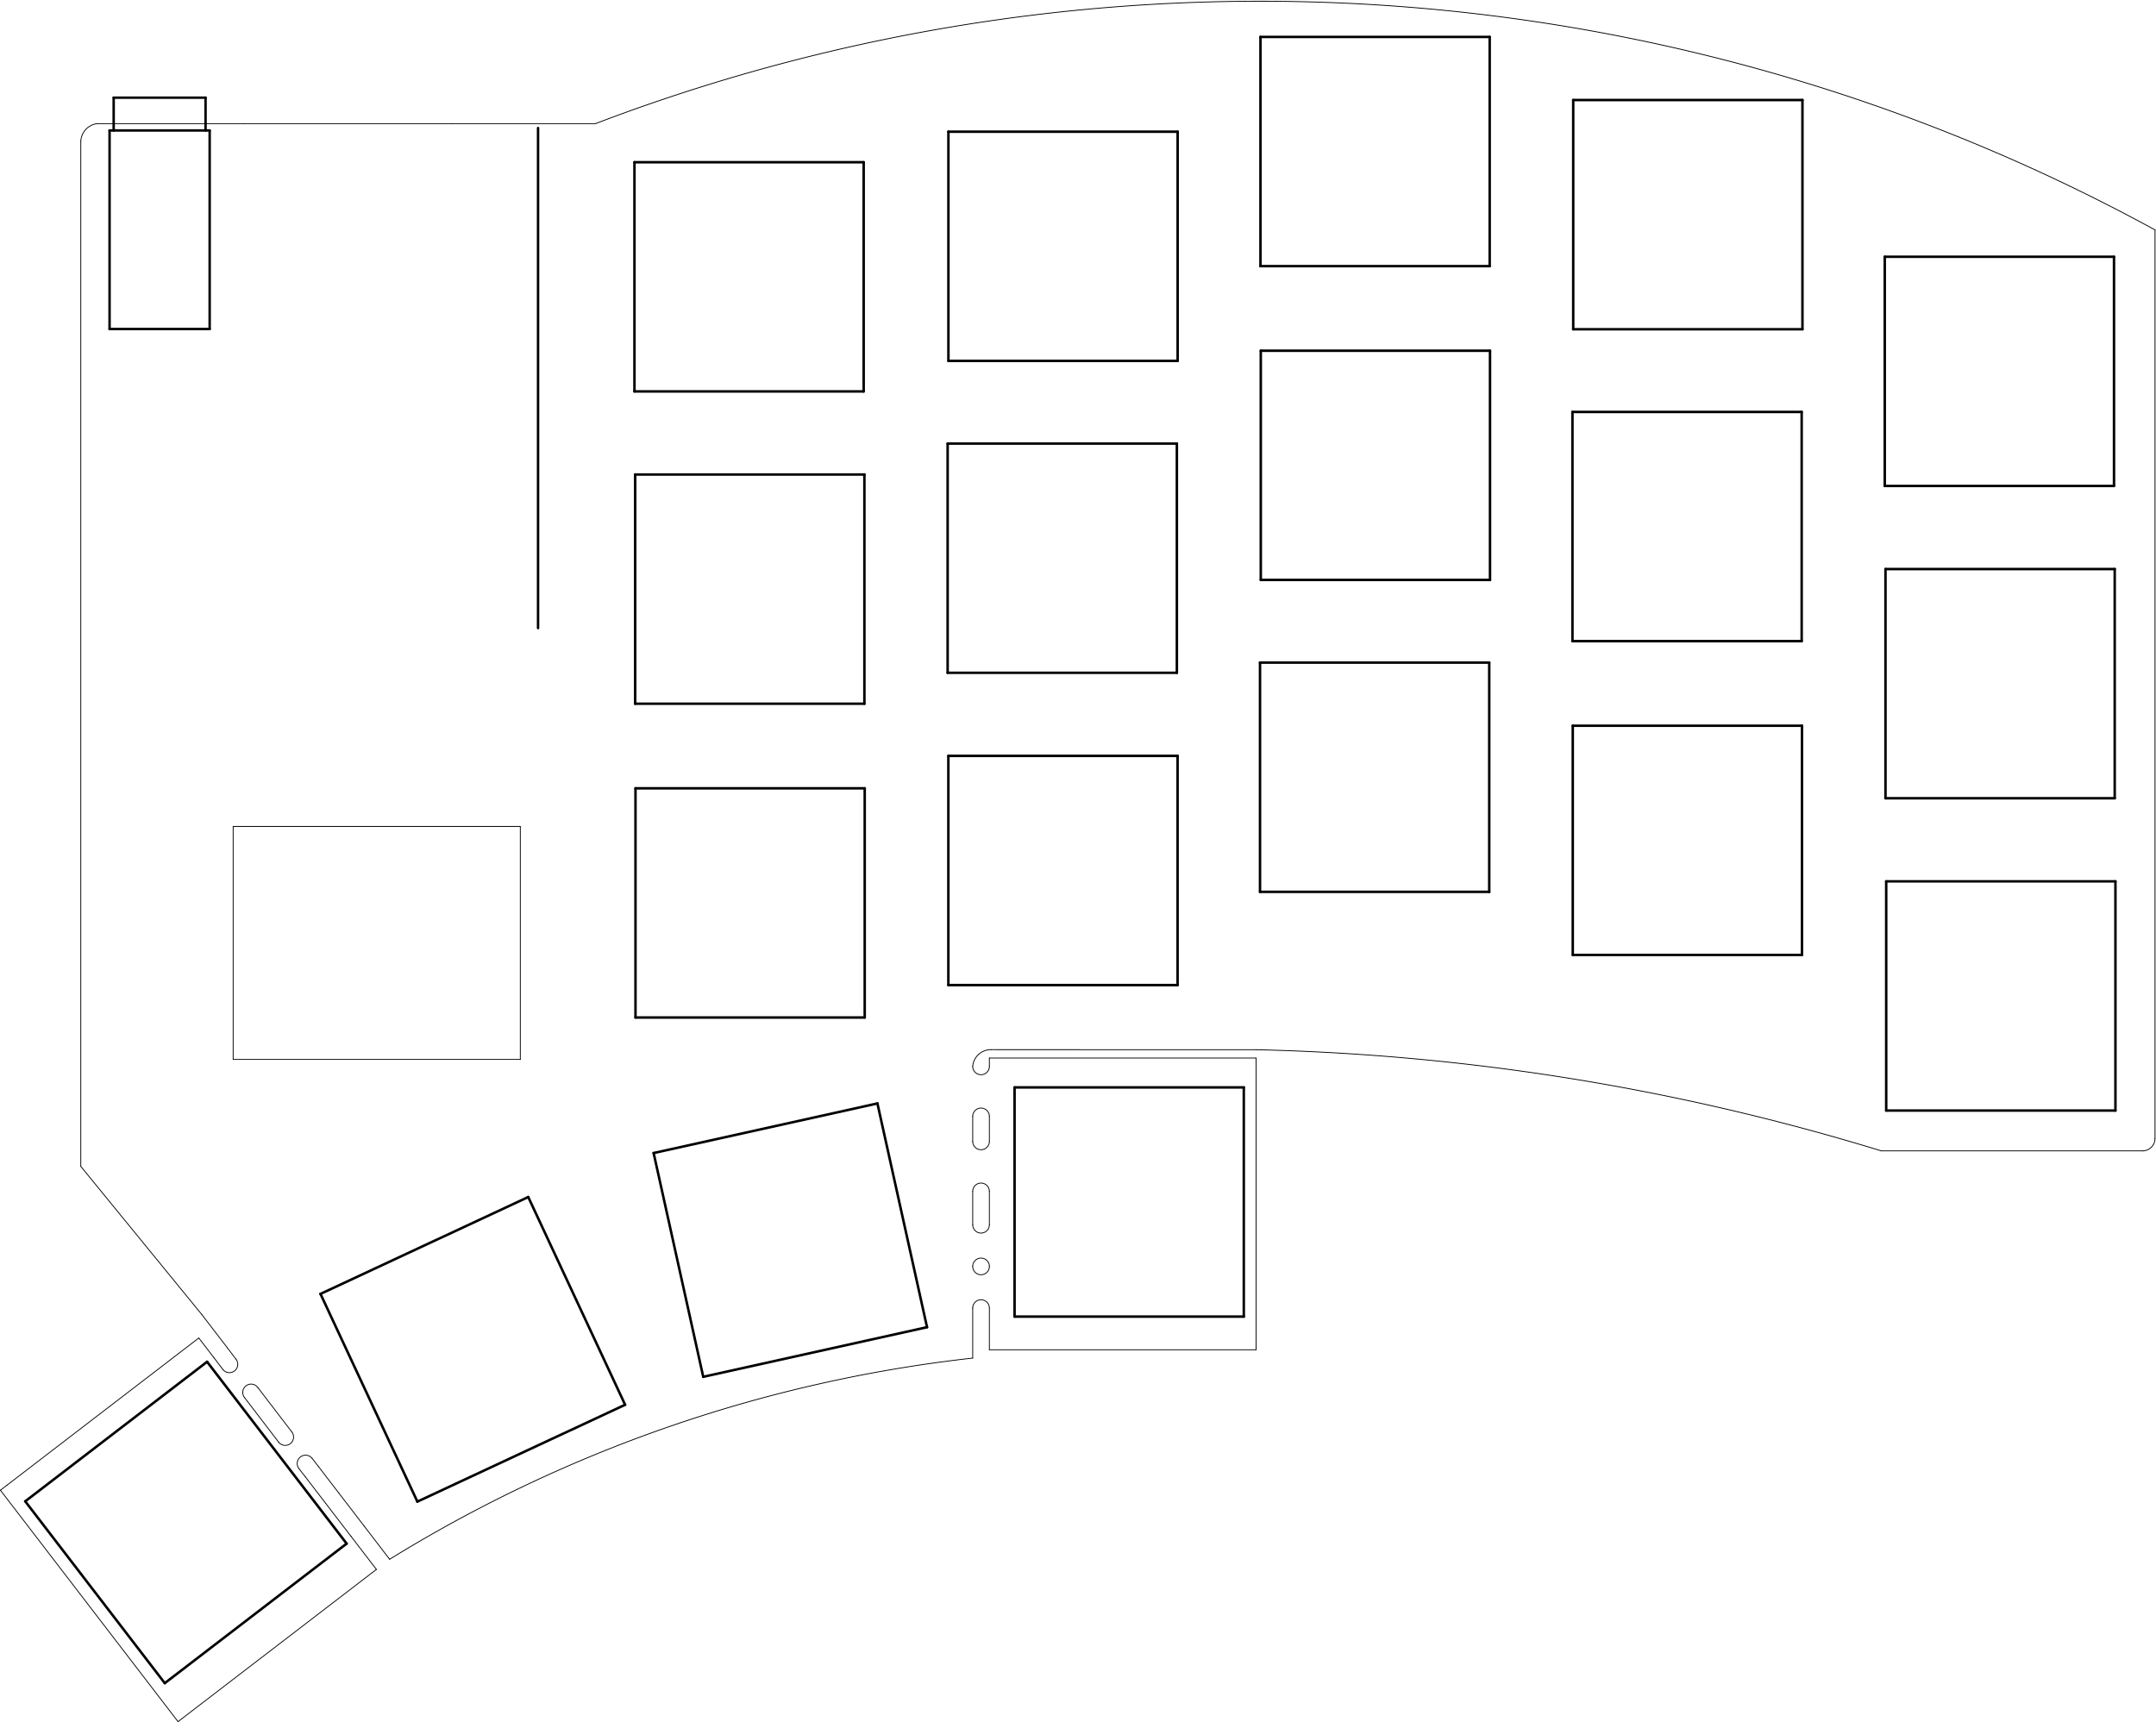 <?xml version="1.0" encoding="UTF-8" standalone="no"?>
<svg
   xmlns:dc="http://purl.org/dc/elements/1.1/"
   xmlns:cc="http://creativecommons.org/ns#"
   xmlns:rdf="http://www.w3.org/1999/02/22-rdf-syntax-ns#"
   xmlns:svg="http://www.w3.org/2000/svg"
   xmlns="http://www.w3.org/2000/svg"
   xmlns:sodipodi="http://sodipodi.sourceforge.net/DTD/sodipodi-0.dtd"
   xmlns:inkscape="http://www.inkscape.org/namespaces/inkscape"
   version="1.1"
   width="13.139cm"
   height="10.495cm"
   viewBox="0 0 131394200 104952800"
   id="svg1874"
   sodipodi:docname="Pteron36v0-brd.svg"
   inkscape:version="1.0.2-2 (e86c870879, 2021-01-15)">
  <defs
     id="defs1878" />
  <sodipodi:namedview
     pagecolor="#ffffff"
     bordercolor="#666666"
     borderopacity="1"
     objecttolerance="10"
     gridtolerance="10"
     guidetolerance="10"
     inkscape:pageopacity="0"
     inkscape:pageshadow="2"
     inkscape:window-width="2560"
     inkscape:window-height="1377"
     id="namedview1876"
     showgrid="false"
     inkscape:zoom="2.0982345"
     inkscape:cx="248.30399"
     inkscape:cy="198.33601"
     inkscape:window-x="-8"
     inkscape:window-y="-8"
     inkscape:window-maximized="1"
     inkscape:current-layer="svg1874" />
  <title
     id="title1302">SVG Picture created as Pteron36v0-brd.svg date 2021/08/06 23:21:24 </title>
  <desc
     id="desc1304">Picture generated by PCBNEW </desc>
  <g
     style="fill:#000000; fill-opacity:1;stroke:#000000; stroke-opacity:1; stroke-linecap:round; stroke-linejoin:round;"
     transform="translate(0 0) scale(1 1)"
     id="g1306" />
  <g
     style="fill:#000000; fill-opacity:0.0;  stroke:#000000; stroke-width:0; stroke-opacity:1;  stroke-linecap:round; stroke-linejoin:round;"
     id="g1308" />
  <path
     d="M 10041611,102589460 1537214,91506310"
     id="path1310"
     style="fill:#000000;fill-opacity:0;stroke:#000000;stroke-width:152400;stroke-linecap:round;stroke-linejoin:round;stroke-opacity:1" />
  <path
     d="m 12620361,83001913 8504397,11083147"
     id="path1312"
     style="fill:#000000;fill-opacity:0;stroke:#000000;stroke-width:152400;stroke-linecap:round;stroke-linejoin:round;stroke-opacity:1" />
  <path
     d="m 21124758,94085060 -11083147,8504400"
     id="path1314"
     style="fill:#000000;fill-opacity:0;stroke:#000000;stroke-width:152400;stroke-linecap:round;stroke-linejoin:round;stroke-opacity:1" />
  <path
     d="M 1537214,91506310 12620361,83001913"
     id="path1316"
     style="fill:#000000;fill-opacity:0;stroke:#000000;stroke-width:152400;stroke-linecap:round;stroke-linejoin:round;stroke-opacity:1" />
  <path
     d="M 32790731,7802537 V 38282537"
     id="path1320"
     style="fill:#000000;fill-opacity:0;stroke:#000000;stroke-width:150000;stroke-linecap:round;stroke-linejoin:round;stroke-opacity:1" />
  <path
     d="M 38709408,42892420 V 28922420"
     id="path1324"
     style="fill:#000000;fill-opacity:0;stroke:#000000;stroke-width:152400;stroke-linecap:round;stroke-linejoin:round;stroke-opacity:1" />
  <path
     d="M 52679408,42892420 H 38709408"
     id="path1326"
     style="fill:#000000;fill-opacity:0;stroke:#000000;stroke-width:152400;stroke-linecap:round;stroke-linejoin:round;stroke-opacity:1" />
  <path
     d="M 38709408,28922420 H 52679408"
     id="path1328"
     style="fill:#000000;fill-opacity:0;stroke:#000000;stroke-width:152400;stroke-linecap:round;stroke-linejoin:round;stroke-opacity:1" />
  <path
     d="M 52679408,28922420 V 42892420"
     id="path1330"
     style="fill:#000000;fill-opacity:0;stroke:#000000;stroke-width:152400;stroke-linecap:round;stroke-linejoin:round;stroke-opacity:1" />
  <path
     d="M 76789523,54357702 V 40387702"
     id="path1332"
     style="fill:#000000;fill-opacity:0;stroke:#000000;stroke-width:152400;stroke-linecap:round;stroke-linejoin:round;stroke-opacity:1" />
  <path
     d="M 90759523,40387702 V 54357702"
     id="path1334"
     style="fill:#000000;fill-opacity:0;stroke:#000000;stroke-width:152400;stroke-linecap:round;stroke-linejoin:round;stroke-opacity:1" />
  <path
     d="M 76789523,40387702 H 90759523"
     id="path1336"
     style="fill:#000000;fill-opacity:0;stroke:#000000;stroke-width:152400;stroke-linecap:round;stroke-linejoin:round;stroke-opacity:1" />
  <path
     d="M 90759523,54357702 H 76789523"
     id="path1338"
     style="fill:#000000;fill-opacity:0;stroke:#000000;stroke-width:152400;stroke-linecap:round;stroke-linejoin:round;stroke-opacity:1" />
  <path
     d="M 38665764,9887525 H 52635764"
     id="path1340"
     style="fill:#000000;fill-opacity:0;stroke:#000000;stroke-width:152400;stroke-linecap:round;stroke-linejoin:round;stroke-opacity:1" />
  <path
     d="M 52635764,23857525 H 38665764"
     id="path1342"
     style="fill:#000000;fill-opacity:0;stroke:#000000;stroke-width:152400;stroke-linecap:round;stroke-linejoin:round;stroke-opacity:1" />
  <path
     d="M 52635764,9887525 V 23857525"
     id="path1344"
     style="fill:#000000;fill-opacity:0;stroke:#000000;stroke-width:152400;stroke-linecap:round;stroke-linejoin:round;stroke-opacity:1" />
  <path
     d="M 38665764,23857525 V 9887525"
     id="path1346"
     style="fill:#000000;fill-opacity:0;stroke:#000000;stroke-width:152400;stroke-linecap:round;stroke-linejoin:round;stroke-opacity:1" />
  <path
     d="M 71722545,27036900 V 41006900"
     id="path1348"
     style="fill:#000000;fill-opacity:0;stroke:#000000;stroke-width:152400;stroke-linecap:round;stroke-linejoin:round;stroke-opacity:1" />
  <path
     d="M 71722545,41006900 H 57752545"
     id="path1350"
     style="fill:#000000;fill-opacity:0;stroke:#000000;stroke-width:152400;stroke-linecap:round;stroke-linejoin:round;stroke-opacity:1" />
  <path
     d="M 57752545,27036900 H 71722545"
     id="path1352"
     style="fill:#000000;fill-opacity:0;stroke:#000000;stroke-width:152400;stroke-linecap:round;stroke-linejoin:round;stroke-opacity:1" />
  <path
     d="M 57752545,41006900 V 27036900"
     id="path1354"
     style="fill:#000000;fill-opacity:0;stroke:#000000;stroke-width:152400;stroke-linecap:round;stroke-linejoin:round;stroke-opacity:1" />
  <path
     d="M 52698786,48047872 V 62017872"
     id="path1356"
     style="fill:#000000;fill-opacity:0;stroke:#000000;stroke-width:152400;stroke-linecap:round;stroke-linejoin:round;stroke-opacity:1" />
  <path
     d="M 38728786,62017872 V 48047872"
     id="path1358"
     style="fill:#000000;fill-opacity:0;stroke:#000000;stroke-width:152400;stroke-linecap:round;stroke-linejoin:round;stroke-opacity:1" />
  <path
     d="M 38728786,48047872 H 52698786"
     id="path1360"
     style="fill:#000000;fill-opacity:0;stroke:#000000;stroke-width:152400;stroke-linecap:round;stroke-linejoin:round;stroke-opacity:1" />
  <path
     d="M 52698786,62017872 H 38728786"
     id="path1362"
     style="fill:#000000;fill-opacity:0;stroke:#000000;stroke-width:152400;stroke-linecap:round;stroke-linejoin:round;stroke-opacity:1" />
  <path
     d="M 71769457,21996275 H 57799457"
     id="path1364"
     style="fill:#000000;fill-opacity:0;stroke:#000000;stroke-width:152400;stroke-linecap:round;stroke-linejoin:round;stroke-opacity:1" />
  <path
     d="M 57799457,21996275 V 8026275"
     id="path1366"
     style="fill:#000000;fill-opacity:0;stroke:#000000;stroke-width:152400;stroke-linecap:round;stroke-linejoin:round;stroke-opacity:1" />
  <path
     d="M 57799457,8026275 H 71769457"
     id="path1368"
     style="fill:#000000;fill-opacity:0;stroke:#000000;stroke-width:152400;stroke-linecap:round;stroke-linejoin:round;stroke-opacity:1" />
  <path
     d="M 71769457,8026275 V 21996275"
     id="path1370"
     style="fill:#000000;fill-opacity:0;stroke:#000000;stroke-width:152400;stroke-linecap:round;stroke-linejoin:round;stroke-opacity:1" />
  <path
     d="M 57796190,60041796 V 46071796"
     id="path1372"
     style="fill:#000000;fill-opacity:0;stroke:#000000;stroke-width:152400;stroke-linecap:round;stroke-linejoin:round;stroke-opacity:1" />
  <path
     d="M 71766190,46071796 V 60041796"
     id="path1374"
     style="fill:#000000;fill-opacity:0;stroke:#000000;stroke-width:152400;stroke-linecap:round;stroke-linejoin:round;stroke-opacity:1" />
  <path
     d="M 57796190,46071796 H 71766190"
     id="path1376"
     style="fill:#000000;fill-opacity:0;stroke:#000000;stroke-width:152400;stroke-linecap:round;stroke-linejoin:round;stroke-opacity:1" />
  <path
     d="M 71766190,60041796 H 57796190"
     id="path1378"
     style="fill:#000000;fill-opacity:0;stroke:#000000;stroke-width:152400;stroke-linecap:round;stroke-linejoin:round;stroke-opacity:1" />
  <path
     d="M 95877492,20067111 V 6097111"
     id="path1380"
     style="fill:#000000;fill-opacity:0;stroke:#000000;stroke-width:152400;stroke-linecap:round;stroke-linejoin:round;stroke-opacity:1" />
  <path
     d="M 109847490,20067111 H 95877492"
     id="path1382"
     style="fill:#000000;fill-opacity:0;stroke:#000000;stroke-width:152400;stroke-linecap:round;stroke-linejoin:round;stroke-opacity:1" />
  <path
     d="M 109847490,6097111 V 20067111"
     id="path1384"
     style="fill:#000000;fill-opacity:0;stroke:#000000;stroke-width:152400;stroke-linecap:round;stroke-linejoin:round;stroke-opacity:1" />
  <path
     d="m 95877492,6097111 h 13969998"
     id="path1386"
     style="fill:#000000;fill-opacity:0;stroke:#000000;stroke-width:152400;stroke-linecap:round;stroke-linejoin:round;stroke-opacity:1" />
  <path
     d="m 53472758,67255169 3023661,13638855"
     id="path1388"
     style="fill:#000000;fill-opacity:0;stroke:#000000;stroke-width:152400;stroke-linecap:round;stroke-linejoin:round;stroke-opacity:1" />
  <path
     d="M 39833903,70278830 53472758,67255169"
     id="path1390"
     style="fill:#000000;fill-opacity:0;stroke:#000000;stroke-width:152400;stroke-linecap:round;stroke-linejoin:round;stroke-opacity:1" />
  <path
     d="M 42857564,83917685 39833903,70278830"
     id="path1392"
     style="fill:#000000;fill-opacity:0;stroke:#000000;stroke-width:152400;stroke-linecap:round;stroke-linejoin:round;stroke-opacity:1" />
  <path
     d="M 56496419,80894024 42857564,83917685"
     id="path1394"
     style="fill:#000000;fill-opacity:0;stroke:#000000;stroke-width:152400;stroke-linecap:round;stroke-linejoin:round;stroke-opacity:1" />
  <path
     d="M 128921950,67689128 H 114951950"
     id="path1396"
     style="fill:#000000;fill-opacity:0;stroke:#000000;stroke-width:152400;stroke-linecap:round;stroke-linejoin:round;stroke-opacity:1" />
  <path
     d="M 128921950,53719128 V 67689128"
     id="path1398"
     style="fill:#000000;fill-opacity:0;stroke:#000000;stroke-width:152400;stroke-linecap:round;stroke-linejoin:round;stroke-opacity:1" />
  <path
     d="M 114951950,67689128 V 53719128"
     id="path1400"
     style="fill:#000000;fill-opacity:0;stroke:#000000;stroke-width:152400;stroke-linecap:round;stroke-linejoin:round;stroke-opacity:1" />
  <path
     d="m 114951950,53719128 h 13970000"
     id="path1402"
     style="fill:#000000;fill-opacity:0;stroke:#000000;stroke-width:152400;stroke-linecap:round;stroke-linejoin:round;stroke-opacity:1" />
  <path
     d="M 128878310,34684227 V 48654227"
     id="path1404"
     style="fill:#000000;fill-opacity:0;stroke:#000000;stroke-width:152400;stroke-linecap:round;stroke-linejoin:round;stroke-opacity:1" />
  <path
     d="m 114908310,34684227 h 13970000"
     id="path1406"
     style="fill:#000000;fill-opacity:0;stroke:#000000;stroke-width:152400;stroke-linecap:round;stroke-linejoin:round;stroke-opacity:1" />
  <path
     d="M 114908310,48654227 V 34684227"
     id="path1408"
     style="fill:#000000;fill-opacity:0;stroke:#000000;stroke-width:152400;stroke-linecap:round;stroke-linejoin:round;stroke-opacity:1" />
  <path
     d="M 128878310,48654227 H 114908310"
     id="path1410"
     style="fill:#000000;fill-opacity:0;stroke:#000000;stroke-width:152400;stroke-linecap:round;stroke-linejoin:round;stroke-opacity:1" />
  <path
     d="M 76817055,2251622 H 90787055"
     id="path1412"
     style="fill:#000000;fill-opacity:0;stroke:#000000;stroke-width:152400;stroke-linecap:round;stroke-linejoin:round;stroke-opacity:1" />
  <path
     d="M 90787055,16221622 H 76817055"
     id="path1414"
     style="fill:#000000;fill-opacity:0;stroke:#000000;stroke-width:152400;stroke-linecap:round;stroke-linejoin:round;stroke-opacity:1" />
  <path
     d="M 76817055,16221622 V 2251622"
     id="path1416"
     style="fill:#000000;fill-opacity:0;stroke:#000000;stroke-width:152400;stroke-linecap:round;stroke-linejoin:round;stroke-opacity:1" />
  <path
     d="M 90787055,2251622 V 16221622"
     id="path1418"
     style="fill:#000000;fill-opacity:0;stroke:#000000;stroke-width:152400;stroke-linecap:round;stroke-linejoin:round;stroke-opacity:1" />
  <path
     d="M 25435801,91524914 19531824,78863795"
     id="path1420"
     style="fill:#000000;fill-opacity:0;stroke:#000000;stroke-width:152400;stroke-linecap:round;stroke-linejoin:round;stroke-opacity:1" />
  <path
     d="M 38096920,85620937 25435801,91524914"
     id="path1422"
     style="fill:#000000;fill-opacity:0;stroke:#000000;stroke-width:152400;stroke-linecap:round;stroke-linejoin:round;stroke-opacity:1" />
  <path
     d="m 32192943,72959818 5903977,12661119"
     id="path1424"
     style="fill:#000000;fill-opacity:0;stroke:#000000;stroke-width:152400;stroke-linecap:round;stroke-linejoin:round;stroke-opacity:1" />
  <path
     d="M 19531824,78863795 32192943,72959818"
     id="path1426"
     style="fill:#000000;fill-opacity:0;stroke:#000000;stroke-width:152400;stroke-linecap:round;stroke-linejoin:round;stroke-opacity:1" />
  <path
     d="M 109819960,58203183 H 95849955"
     id="path1428"
     style="fill:#000000;fill-opacity:0;stroke:#000000;stroke-width:152400;stroke-linecap:round;stroke-linejoin:round;stroke-opacity:1" />
  <path
     d="M 109819960,44233183 V 58203183"
     id="path1430"
     style="fill:#000000;fill-opacity:0;stroke:#000000;stroke-width:152400;stroke-linecap:round;stroke-linejoin:round;stroke-opacity:1" />
  <path
     d="m 95849955,44233183 h 13970005"
     id="path1432"
     style="fill:#000000;fill-opacity:0;stroke:#000000;stroke-width:152400;stroke-linecap:round;stroke-linejoin:round;stroke-opacity:1" />
  <path
     d="M 95849955,58203183 V 44233183"
     id="path1434"
     style="fill:#000000;fill-opacity:0;stroke:#000000;stroke-width:152400;stroke-linecap:round;stroke-linejoin:round;stroke-opacity:1" />
  <path
     d="M 128834670,29619325 H 114864670"
     id="path1436"
     style="fill:#000000;fill-opacity:0;stroke:#000000;stroke-width:152400;stroke-linecap:round;stroke-linejoin:round;stroke-opacity:1" />
  <path
     d="M 128834670,15649325 V 29619325"
     id="path1438"
     style="fill:#000000;fill-opacity:0;stroke:#000000;stroke-width:152400;stroke-linecap:round;stroke-linejoin:round;stroke-opacity:1" />
  <path
     d="m 114864670,15649325 h 13970000"
     id="path1440"
     style="fill:#000000;fill-opacity:0;stroke:#000000;stroke-width:152400;stroke-linecap:round;stroke-linejoin:round;stroke-opacity:1" />
  <path
     d="M 114864670,29619325 V 15649325"
     id="path1442"
     style="fill:#000000;fill-opacity:0;stroke:#000000;stroke-width:152400;stroke-linecap:round;stroke-linejoin:round;stroke-opacity:1" />
  <path
     d="M 76836438,21377073 H 90806438"
     id="path1444"
     style="fill:#000000;fill-opacity:0;stroke:#000000;stroke-width:152400;stroke-linecap:round;stroke-linejoin:round;stroke-opacity:1" />
  <path
     d="M 90806438,35347073 H 76836438"
     id="path1446"
     style="fill:#000000;fill-opacity:0;stroke:#000000;stroke-width:152400;stroke-linecap:round;stroke-linejoin:round;stroke-opacity:1" />
  <path
     d="M 76836438,35347073 V 21377073"
     id="path1448"
     style="fill:#000000;fill-opacity:0;stroke:#000000;stroke-width:152400;stroke-linecap:round;stroke-linejoin:round;stroke-opacity:1" />
  <path
     d="M 90806438,21377073 V 35347073"
     id="path1450"
     style="fill:#000000;fill-opacity:0;stroke:#000000;stroke-width:152400;stroke-linecap:round;stroke-linejoin:round;stroke-opacity:1" />
  <path
     d="M 14209763,50372693 H 31709763"
     id="path1454"
     style="fill:#000000;fill-opacity:0;stroke:#000000;stroke-width:50000;stroke-linecap:round;stroke-linejoin:round;stroke-opacity:1" />
  <path
     d="M 31709763,64572693 H 14209763"
     id="path1456"
     style="fill:#000000;fill-opacity:0;stroke:#000000;stroke-width:50000;stroke-linecap:round;stroke-linejoin:round;stroke-opacity:1" />
  <path
     d="M 14209763,50372693 V 64572693"
     id="path1458"
     style="fill:#000000;fill-opacity:0;stroke:#000000;stroke-width:50000;stroke-linecap:round;stroke-linejoin:round;stroke-opacity:1" />
  <path
     d="M 31709763,64572693 V 50372693"
     id="path1460"
     style="fill:#000000;fill-opacity:0;stroke:#000000;stroke-width:50000;stroke-linecap:round;stroke-linejoin:round;stroke-opacity:1" />
  <path
     d="M 95830583,39077739 V 25107739"
     id="path1464"
     style="fill:#000000;fill-opacity:0;stroke:#000000;stroke-width:152400;stroke-linecap:round;stroke-linejoin:round;stroke-opacity:1" />
  <path
     d="M 109800580,39077739 H 95830583"
     id="path1466"
     style="fill:#000000;fill-opacity:0;stroke:#000000;stroke-width:152400;stroke-linecap:round;stroke-linejoin:round;stroke-opacity:1" />
  <path
     d="M 109800580,25107739 V 39077739"
     id="path1468"
     style="fill:#000000;fill-opacity:0;stroke:#000000;stroke-width:152400;stroke-linecap:round;stroke-linejoin:round;stroke-opacity:1" />
  <path
     d="m 95830583,25107739 h 13969997"
     id="path1470"
     style="fill:#000000;fill-opacity:0;stroke:#000000;stroke-width:152400;stroke-linecap:round;stroke-linejoin:round;stroke-opacity:1" />
  <path
     d="M 61831276,80248506 V 66278506"
     id="path1472"
     style="fill:#000000;fill-opacity:0;stroke:#000000;stroke-width:152400;stroke-linecap:round;stroke-linejoin:round;stroke-opacity:1" />
  <path
     d="M 75801276,80248506 H 61831276"
     id="path1474"
     style="fill:#000000;fill-opacity:0;stroke:#000000;stroke-width:152400;stroke-linecap:round;stroke-linejoin:round;stroke-opacity:1" />
  <path
     d="M 61831276,66278506 H 75801276"
     id="path1476"
     style="fill:#000000;fill-opacity:0;stroke:#000000;stroke-width:152400;stroke-linecap:round;stroke-linejoin:round;stroke-opacity:1" />
  <path
     d="M 75801276,66278506 V 80248506"
     id="path1478"
     style="fill:#000000;fill-opacity:0;stroke:#000000;stroke-width:152400;stroke-linecap:round;stroke-linejoin:round;stroke-opacity:1" />
  <path
     d="M 12527532,7952835 V 5952835"
     id="path1482"
     style="fill:#000000;fill-opacity:0;stroke:#000000;stroke-width:150000;stroke-linecap:round;stroke-linejoin:round;stroke-opacity:1" />
  <path
     d="M 6927532,7952835 V 5952835"
     id="path1484"
     style="fill:#000000;fill-opacity:0;stroke:#000000;stroke-width:150000;stroke-linecap:round;stroke-linejoin:round;stroke-opacity:1" />
  <path
     d="M 12777532,7952835 V 20052835"
     id="path1486"
     style="fill:#000000;fill-opacity:0;stroke:#000000;stroke-width:150000;stroke-linecap:round;stroke-linejoin:round;stroke-opacity:1" />
  <path
     d="m 6927532,5952835 h 5600000"
     id="path1488"
     style="fill:#000000;fill-opacity:0;stroke:#000000;stroke-width:150000;stroke-linecap:round;stroke-linejoin:round;stroke-opacity:1" />
  <path
     d="m 6677532,20052835 h 6100000"
     id="path1490"
     style="fill:#000000;fill-opacity:0;stroke:#000000;stroke-width:150000;stroke-linecap:round;stroke-linejoin:round;stroke-opacity:1" />
  <path
     d="m 6677532,7952835 h 6100000"
     id="path1492"
     style="fill:#000000;fill-opacity:0;stroke:#000000;stroke-width:150000;stroke-linecap:round;stroke-linejoin:round;stroke-opacity:1" />
  <path
     d="M 6677532,7952835 V 20052835"
     id="path1494"
     style="fill:#000000;fill-opacity:0;stroke:#000000;stroke-width:150000;stroke-linecap:round;stroke-linejoin:round;stroke-opacity:1" />
  <g
     id="g1496"
     style="fill:#000000;fill-opacity:0;stroke:#000000;stroke-width:150000;stroke-linecap:round;stroke-linejoin:round;stroke-opacity:1" />
  <g
     id="g1498"
     style="fill:#000000;fill-opacity:0;stroke:#000000;stroke-width:150000;stroke-linecap:round;stroke-linejoin:round;stroke-opacity:1" />
  <g
     id="g1500"
     style="fill:#000000;fill-opacity:0;stroke:#000000;stroke-width:150000;stroke-linecap:round;stroke-linejoin:round;stroke-opacity:1" />
  <g
     id="g1502"
     style="fill:#000000;fill-opacity:0;stroke:#000000;stroke-width:150000;stroke-linecap:round;stroke-linejoin:round;stroke-opacity:1" />
  <g
     id="g1504"
     style="fill:#000000;fill-opacity:0;stroke:#000000;stroke-width:150000;stroke-linecap:round;stroke-linejoin:round;stroke-opacity:1" />
  <g
     id="g1506"
     style="fill:#000000;fill-opacity:0;stroke:#000000;stroke-width:150000;stroke-linecap:round;stroke-linejoin:round;stroke-opacity:1" />
  <g
     id="g1508"
     style="fill:#000000;fill-opacity:0;stroke:#000000;stroke-width:150000;stroke-linecap:round;stroke-linejoin:round;stroke-opacity:1" />
  <g
     id="g1510"
     style="fill:#000000;fill-opacity:0;stroke:#000000;stroke-width:150000;stroke-linecap:round;stroke-linejoin:round;stroke-opacity:1" />
  <g
     id="g1512"
     style="fill:#000000;fill-opacity:0;stroke:#000000;stroke-width:150000;stroke-linecap:round;stroke-linejoin:round;stroke-opacity:1" />
  <g
     id="g1514"
     style="fill:#000000;fill-opacity:0;stroke:#000000;stroke-width:150000;stroke-linecap:round;stroke-linejoin:round;stroke-opacity:1" />
  <g
     id="g1516"
     style="fill:#000000;fill-opacity:0;stroke:#000000;stroke-width:150000;stroke-linecap:round;stroke-linejoin:round;stroke-opacity:1" />
  <g
     id="g1518"
     style="fill:#000000;fill-opacity:0;stroke:#000000;stroke-width:150000;stroke-linecap:round;stroke-linejoin:round;stroke-opacity:1" />
  <g
     id="g1520"
     style="fill:#000000;fill-opacity:0;stroke:#000000;stroke-width:150000;stroke-linecap:round;stroke-linejoin:round;stroke-opacity:1" />
  <g
     id="g1522"
     style="fill:#000000;fill-opacity:0;stroke:#000000;stroke-width:150000;stroke-linecap:round;stroke-linejoin:round;stroke-opacity:1" />
  <g
     id="g1524"
     style="fill:#000000;fill-opacity:0;stroke:#000000;stroke-width:150000;stroke-linecap:round;stroke-linejoin:round;stroke-opacity:1" />
  <g
     id="g1526"
     style="fill:#000000;fill-opacity:0;stroke:#000000;stroke-width:150000;stroke-linecap:round;stroke-linejoin:round;stroke-opacity:1" />
  <g
     id="g1528"
     style="fill:#000000;fill-opacity:0;stroke:#000000;stroke-width:150000;stroke-linecap:round;stroke-linejoin:round;stroke-opacity:1" />
  <g
     id="g1530"
     style="fill:#000000;fill-opacity:0;stroke:#000000;stroke-width:150000;stroke-linecap:round;stroke-linejoin:round;stroke-opacity:1" />
  <g
     id="g1532"
     style="fill:#000000;fill-opacity:0;stroke:#000000;stroke-width:150000;stroke-linecap:round;stroke-linejoin:round;stroke-opacity:1" />
  <g
     id="g1534"
     style="fill:#000000;fill-opacity:0;stroke:#000000;stroke-width:150000;stroke-linecap:round;stroke-linejoin:round;stroke-opacity:1" />
  <g
     id="g1536"
     style="fill:#000000;fill-opacity:0;stroke:#000000;stroke-width:150000;stroke-linecap:round;stroke-linejoin:round;stroke-opacity:1" />
  <g
     id="g1538"
     style="fill:#000000;fill-opacity:0;stroke:#000000;stroke-width:150000;stroke-linecap:round;stroke-linejoin:round;stroke-opacity:1" />
  <g
     id="g1540"
     style="fill:#000000;fill-opacity:0;stroke:#000000;stroke-width:150000;stroke-linecap:round;stroke-linejoin:round;stroke-opacity:1" />
  <g
     id="g1542"
     style="fill:#000000;fill-opacity:0;stroke:#000000;stroke-width:150000;stroke-linecap:round;stroke-linejoin:round;stroke-opacity:1" />
  <g
     id="g1544"
     style="fill:#000000;fill-opacity:0;stroke:#000000;stroke-width:150000;stroke-linecap:round;stroke-linejoin:round;stroke-opacity:1" />
  <g
     id="g1546"
     style="fill:#000000;fill-opacity:0;stroke:#000000;stroke-width:150000;stroke-linecap:round;stroke-linejoin:round;stroke-opacity:1" />
  <g
     id="g1548"
     style="fill:#000000;fill-opacity:0;stroke:#000000;stroke-width:150000;stroke-linecap:round;stroke-linejoin:round;stroke-opacity:1" />
  <g
     id="g1550"
     style="fill:#000000;fill-opacity:0;stroke:#000000;stroke-width:150000;stroke-linecap:round;stroke-linejoin:round;stroke-opacity:1" />
  <g
     id="g1552"
     style="fill:#000000;fill-opacity:0;stroke:#000000;stroke-width:150000;stroke-linecap:round;stroke-linejoin:round;stroke-opacity:1" />
  <g
     id="g1554"
     style="fill:#000000;fill-opacity:0;stroke:#000000;stroke-width:150000;stroke-linecap:round;stroke-linejoin:round;stroke-opacity:1" />
  <g
     id="g1556"
     style="fill:#000000;fill-opacity:0;stroke:#000000;stroke-width:150000;stroke-linecap:round;stroke-linejoin:round;stroke-opacity:1" />
  <g
     id="g1558"
     style="fill:#000000;fill-opacity:0;stroke:#000000;stroke-width:150000;stroke-linecap:round;stroke-linejoin:round;stroke-opacity:1" />
  <g
     id="g1560"
     style="fill:#000000;fill-opacity:0;stroke:#000000;stroke-width:150000;stroke-linecap:round;stroke-linejoin:round;stroke-opacity:1" />
  <g
     id="g1562"
     style="fill:#000000;fill-opacity:0;stroke:#000000;stroke-width:150000;stroke-linecap:round;stroke-linejoin:round;stroke-opacity:1" />
  <g
     id="g1564"
     style="fill:#000000;fill-opacity:0;stroke:#000000;stroke-width:150000;stroke-linecap:round;stroke-linejoin:round;stroke-opacity:1" />
  <g
     id="g1566"
     style="fill:#000000;fill-opacity:0;stroke:#000000;stroke-width:150000;stroke-linecap:round;stroke-linejoin:round;stroke-opacity:1" />
  <g
     id="g1568"
     style="fill:#000000;fill-opacity:0;stroke:#000000;stroke-width:150000;stroke-linecap:round;stroke-linejoin:round;stroke-opacity:1" />
  <g
     id="g1570"
     style="fill:#000000;fill-opacity:0;stroke:#000000;stroke-width:150000;stroke-linecap:round;stroke-linejoin:round;stroke-opacity:1" />
  <g
     id="g1572"
     style="fill:#000000;fill-opacity:0;stroke:#000000;stroke-width:150000;stroke-linecap:round;stroke-linejoin:round;stroke-opacity:1" />
  <g
     id="g1574"
     style="fill:#000000;fill-opacity:0;stroke:#000000;stroke-width:150000;stroke-linecap:round;stroke-linejoin:round;stroke-opacity:1" />
  <g
     id="g1576"
     style="fill:#000000;fill-opacity:0;stroke:#000000;stroke-width:150000;stroke-linecap:round;stroke-linejoin:round;stroke-opacity:1" />
  <g
     id="g1578"
     style="fill:#000000;fill-opacity:0;stroke:#000000;stroke-width:150000;stroke-linecap:round;stroke-linejoin:round;stroke-opacity:1" />
  <g
     id="g1580"
     style="fill:#000000;fill-opacity:0;stroke:#000000;stroke-width:150000;stroke-linecap:round;stroke-linejoin:round;stroke-opacity:1" />
  <g
     id="g1582"
     style="fill:#000000;fill-opacity:0;stroke:#000000;stroke-width:150000;stroke-linecap:round;stroke-linejoin:round;stroke-opacity:1" />
  <g
     id="g1584"
     style="fill:#000000;fill-opacity:0;stroke:#000000;stroke-width:150000;stroke-linecap:round;stroke-linejoin:round;stroke-opacity:1" />
  <g
     id="g1586"
     style="fill:#000000;fill-opacity:0;stroke:#000000;stroke-width:150000;stroke-linecap:round;stroke-linejoin:round;stroke-opacity:1" />
  <g
     id="g1588"
     style="fill:#000000;fill-opacity:0;stroke:#000000;stroke-width:150000;stroke-linecap:round;stroke-linejoin:round;stroke-opacity:1" />
  <g
     id="g1590"
     style="fill:#000000;fill-opacity:0;stroke:#000000;stroke-width:150000;stroke-linecap:round;stroke-linejoin:round;stroke-opacity:1" />
  <g
     id="g1592"
     style="fill:#000000;fill-opacity:0;stroke:#000000;stroke-width:150000;stroke-linecap:round;stroke-linejoin:round;stroke-opacity:1" />
  <g
     id="g1594"
     style="fill:#000000;fill-opacity:0;stroke:#000000;stroke-width:150000;stroke-linecap:round;stroke-linejoin:round;stroke-opacity:1" />
  <g
     id="g1596"
     style="fill:#000000;fill-opacity:0;stroke:#000000;stroke-width:150000;stroke-linecap:round;stroke-linejoin:round;stroke-opacity:1" />
  <g
     id="g1598"
     style="fill:#000000;fill-opacity:0;stroke:#000000;stroke-width:150000;stroke-linecap:round;stroke-linejoin:round;stroke-opacity:1" />
  <g
     id="g1600"
     style="fill:#000000;fill-opacity:0;stroke:#000000;stroke-width:150000;stroke-linecap:round;stroke-linejoin:round;stroke-opacity:1" />
  <g
     id="g1602"
     style="fill:#000000;fill-opacity:0;stroke:#000000;stroke-width:150000;stroke-linecap:round;stroke-linejoin:round;stroke-opacity:1" />
  <g
     id="g1604"
     style="fill:#000000;fill-opacity:0;stroke:#000000;stroke-width:150000;stroke-linecap:round;stroke-linejoin:round;stroke-opacity:1" />
  <g
     id="g1606"
     style="fill:#000000;fill-opacity:0;stroke:#000000;stroke-width:150000;stroke-linecap:round;stroke-linejoin:round;stroke-opacity:1" />
  <g
     id="g1608"
     style="fill:#000000;fill-opacity:0;stroke:#000000;stroke-width:150000;stroke-linecap:round;stroke-linejoin:round;stroke-opacity:1" />
  <g
     id="g1610"
     style="fill:#000000;fill-opacity:0;stroke:#000000;stroke-width:150000;stroke-linecap:round;stroke-linejoin:round;stroke-opacity:1" />
  <g
     id="g1612"
     style="fill:#000000;fill-opacity:0;stroke:#000000;stroke-width:150000;stroke-linecap:round;stroke-linejoin:round;stroke-opacity:1" />
  <g
     id="g1614"
     style="fill:#000000;fill-opacity:0;stroke:#000000;stroke-width:150000;stroke-linecap:round;stroke-linejoin:round;stroke-opacity:1" />
  <g
     id="g1616"
     style="fill:#000000;fill-opacity:0;stroke:#000000;stroke-width:150000;stroke-linecap:round;stroke-linejoin:round;stroke-opacity:1" />
  <g
     id="g1618"
     style="fill:#000000;fill-opacity:0;stroke:#000000;stroke-width:150000;stroke-linecap:round;stroke-linejoin:round;stroke-opacity:1" />
  <g
     id="g1620"
     style="fill:#000000;fill-opacity:0;stroke:#000000;stroke-width:150000;stroke-linecap:round;stroke-linejoin:round;stroke-opacity:1" />
  <g
     id="g1622"
     style="fill:#000000;fill-opacity:0;stroke:#000000;stroke-width:150000;stroke-linecap:round;stroke-linejoin:round;stroke-opacity:1" />
  <g
     id="g1624"
     style="fill:#000000;fill-opacity:0;stroke:#000000;stroke-width:150000;stroke-linecap:round;stroke-linejoin:round;stroke-opacity:1" />
  <g
     id="g1626"
     style="fill:#000000;fill-opacity:0;stroke:#000000;stroke-width:150000;stroke-linecap:round;stroke-linejoin:round;stroke-opacity:1" />
  <g
     style="fill:#000000; fill-opacity:0.0;  stroke:#000000; stroke-width:150000; stroke-opacity:1;  stroke-linecap:round; stroke-linejoin:round;"
     id="g1630" />
  <path
     d="M 131334530,14012836 V 69384838"
     id="path1632"
     style="fill:#000000;fill-opacity:0;stroke:#000000;stroke-width:50000;stroke-linecap:round;stroke-linejoin:round;stroke-opacity:1" />
  <path
     d="M 14907533,7535836 H 27507533"
     id="path1634"
     style="fill:#000000;fill-opacity:0;stroke:#000000;stroke-width:50000;stroke-linecap:round;stroke-linejoin:round;stroke-opacity:1" />
  <path
     d="m 5907531,7535836 h 9000002"
     id="path1636"
     style="fill:#000000;fill-opacity:0;stroke:#000000;stroke-width:50000;stroke-linecap:round;stroke-linejoin:round;stroke-opacity:1" />
  <path
     d="m 60418763,63977693 a 1110671,1110671 0 0 0 -1138609,1019300"
     id="path1638"
     style="fill:#000000;fill-opacity:0;stroke:#000000;stroke-width:50000;stroke-linecap:round;stroke-linejoin:round;stroke-opacity:1" />
  <path
     d="m 130572530,70146836 a 762000,762000 0 0 0 762000,-762000"
     id="path1640"
     style="fill:#000000;fill-opacity:0;stroke:#000000;stroke-width:50000;stroke-linecap:round;stroke-linejoin:round;stroke-opacity:1" />
  <path
     d="m 13043458,82761185 535697,705347"
     id="path1642"
     style="fill:#000000;fill-opacity:0;stroke:#000000;stroke-width:50000;stroke-linecap:round;stroke-linejoin:round;stroke-opacity:1" />
  <path
     d="m 59280153,69568993 a 508001,508001 0 0 0 1016002,0"
     id="path1644"
     style="fill:#000000;fill-opacity:0;stroke:#000000;stroke-width:50000;stroke-linecap:round;stroke-linejoin:round;stroke-opacity:1" />
  <path
     d="m 60296154,64488993 -1,508000"
     id="path1646"
     style="fill:#000000;fill-opacity:0;stroke:#000000;stroke-width:50000;stroke-linecap:round;stroke-linejoin:round;stroke-opacity:1" />
  <path
     d="m 22199276,93024318 1546254,2015118"
     id="path1648"
     style="fill:#000000;fill-opacity:0;stroke:#000000;stroke-width:50000;stroke-linecap:round;stroke-linejoin:round;stroke-opacity:1" />
  <path
     d="m 59280154,64996993 a 507999,507999 0 0 0 1015998,-2"
     id="path1650"
     style="fill:#000000;fill-opacity:0;stroke:#000000;stroke-width:50000;stroke-linecap:round;stroke-linejoin:round;stroke-opacity:1" />
  <path
     d="m 20653022,91009201 1546254,2015117"
     id="path1652"
     style="fill:#000000;fill-opacity:0;stroke:#000000;stroke-width:50000;stroke-linecap:round;stroke-linejoin:round;stroke-opacity:1" />
  <path
     d="m 60296154,68044992 a 508001,508001 0 0 0 -1016002,0"
     id="path1654"
     style="fill:#000000;fill-opacity:0;stroke:#000000;stroke-width:50000;stroke-linecap:round;stroke-linejoin:round;stroke-opacity:1" />
  <path
     d="M 76552154,82268993 H 60296154"
     id="path1656"
     style="fill:#000000;fill-opacity:0;stroke:#000000;stroke-width:50000;stroke-linecap:round;stroke-linejoin:round;stroke-opacity:1" />
  <path
     d="m 15705011,84560826 2081950,2720462"
     id="path1658"
     style="fill:#000000;fill-opacity:0;stroke:#000000;stroke-width:50000;stroke-linecap:round;stroke-linejoin:round;stroke-opacity:1" />
  <path
     d="M 131334530,14012836 A 113681750,113681750 0 0 0 36288763,7535836.3"
     id="path1660"
     style="fill:#000000;fill-opacity:0;stroke:#000000;stroke-width:50000;stroke-linecap:round;stroke-linejoin:round;stroke-opacity:1" />
  <path
     d="m 19416019,89397107 1237003,1612094"
     id="path1662"
     style="fill:#000000;fill-opacity:0;stroke:#000000;stroke-width:50000;stroke-linecap:round;stroke-linejoin:round;stroke-opacity:1" />
  <path
     d="m 59280154,68044993 -1,1524000"
     id="path1664"
     style="fill:#000000;fill-opacity:0;stroke:#000000;stroke-width:50000;stroke-linecap:round;stroke-linejoin:round;stroke-opacity:1" />
  <path
     d="M 10848779,104935460 22939483,95657937"
     id="path1666"
     style="fill:#000000;fill-opacity:0;stroke:#000000;stroke-width:50000;stroke-linecap:round;stroke-linejoin:round;stroke-opacity:1" />
  <path
     d="m 19023965,88893382 392054,503725"
     id="path1668"
     style="fill:#000000;fill-opacity:0;stroke:#000000;stroke-width:50000;stroke-linecap:round;stroke-linejoin:round;stroke-opacity:1" />
  <path
     d="m 19023965,88893382 a 508001,508001 0 0 0 -806048,618502"
     id="path1670"
     style="fill:#000000;fill-opacity:0;stroke:#000000;stroke-width:50000;stroke-linecap:round;stroke-linejoin:round;stroke-opacity:1" />
  <path
     d="m 60296154,77188993 a 508000,508000 0 0 0 -1016000,-2"
     id="path1672"
     style="fill:#000000;fill-opacity:0;stroke:#000000;stroke-width:50000;stroke-linecap:round;stroke-linejoin:round;stroke-opacity:1" />
  <path
     d="M 12303251,80127566 4924154,71092992"
     id="path1674"
     style="fill:#000000;fill-opacity:0;stroke:#000000;stroke-width:50000;stroke-linecap:round;stroke-linejoin:round;stroke-opacity:1" />
  <path
     d="m 76552153,64488992 1,17780001"
     id="path1676"
     style="fill:#000000;fill-opacity:0;stroke:#000000;stroke-width:50000;stroke-linecap:round;stroke-linejoin:round;stroke-opacity:1" />
  <path
     d="m 14898963,85179326 2081952,2720464"
     id="path1678"
     style="fill:#000000;fill-opacity:0;stroke:#000000;stroke-width:50000;stroke-linecap:round;stroke-linejoin:round;stroke-opacity:1" />
  <path
     d="m 60296154,79728993 a 508000,508000 0 0 0 -1016000,0"
     id="path1680"
     style="fill:#000000;fill-opacity:0;stroke:#000000;stroke-width:50000;stroke-linecap:round;stroke-linejoin:round;stroke-opacity:1" />
  <path
     d="m 59280154,77188991 a 508000,508000 0 1 0 1016000,2"
     id="path1682"
     style="fill:#000000;fill-opacity:0;stroke:#000000;stroke-width:50000;stroke-linecap:round;stroke-linejoin:round;stroke-opacity:1" />
  <path
     d="M 21393229,93642820 19846975,91627702"
     id="path1684"
     style="fill:#000000;fill-opacity:0;stroke:#000000;stroke-width:50000;stroke-linecap:round;stroke-linejoin:round;stroke-opacity:1" />
  <path
     d="M 19846975,91627702 18609973,90015609"
     id="path1686"
     style="fill:#000000;fill-opacity:0;stroke:#000000;stroke-width:50000;stroke-linecap:round;stroke-linejoin:round;stroke-opacity:1" />
  <path
     d="m 16980915,87899790 a 508000,508000 0 0 0 806046,-618502"
     id="path1688"
     style="fill:#000000;fill-opacity:0;stroke:#000000;stroke-width:50000;stroke-linecap:round;stroke-linejoin:round;stroke-opacity:1" />
  <path
     d="M 59280153,82776993 A 85733941,85733941 0 0 0 23745530,95039436"
     id="path1690"
     style="fill:#000000;fill-opacity:0;stroke:#000000;stroke-width:50000;stroke-linecap:round;stroke-linejoin:round;stroke-opacity:1" />
  <path
     d="m 76552154,63980993 -16133391,-3300"
     id="path1692"
     style="fill:#000000;fill-opacity:0;stroke:#000000;stroke-width:50000;stroke-linecap:round;stroke-linejoin:round;stroke-opacity:1" />
  <path
     d="m 14385202,82848030 -535697,-705346"
     id="path1694"
     style="fill:#000000;fill-opacity:0;stroke:#000000;stroke-width:50000;stroke-linecap:round;stroke-linejoin:round;stroke-opacity:1" />
  <path
     d="m 59280154,74648993 a 508000,508000 0 0 0 1016000,0"
     id="path1696"
     style="fill:#000000;fill-opacity:0;stroke:#000000;stroke-width:50000;stroke-linecap:round;stroke-linejoin:round;stroke-opacity:1" />
  <path
     d="m 60296154,68044992 v 1524001"
     id="path1698"
     style="fill:#000000;fill-opacity:0;stroke:#000000;stroke-width:50000;stroke-linecap:round;stroke-linejoin:round;stroke-opacity:1" />
  <path
     d="M 13849505,82142684 12303251,80127566"
     id="path1700"
     style="fill:#000000;fill-opacity:0;stroke:#000000;stroke-width:50000;stroke-linecap:round;stroke-linejoin:round;stroke-opacity:1" />
  <path
     d="M 12115705,81552115 428024,90520389"
     id="path1702"
     style="fill:#000000;fill-opacity:0;stroke:#000000;stroke-width:50000;stroke-linecap:round;stroke-linejoin:round;stroke-opacity:1" />
  <path
     d="m 60296154,72616993 v 2032000"
     id="path1704"
     style="fill:#000000;fill-opacity:0;stroke:#000000;stroke-width:50000;stroke-linecap:round;stroke-linejoin:round;stroke-opacity:1" />
  <path
     d="m 76552153,64488992 -16255999,1"
     id="path1706"
     style="fill:#000000;fill-opacity:0;stroke:#000000;stroke-width:50000;stroke-linecap:round;stroke-linejoin:round;stroke-opacity:1" />
  <path
     d="m 59280154,79728993 -1,3048000"
     id="path1708"
     style="fill:#000000;fill-opacity:0;stroke:#000000;stroke-width:50000;stroke-linecap:round;stroke-linejoin:round;stroke-opacity:1" />
  <path
     d="m 114652150,70146836 h 15920380"
     id="path1710"
     style="fill:#000000;fill-opacity:0;stroke:#000000;stroke-width:50000;stroke-linecap:round;stroke-linejoin:round;stroke-opacity:1" />
  <path
     d="m 15705011,84560826 a 508000,508000 0 0 0 -806048,618500"
     id="path1712"
     style="fill:#000000;fill-opacity:0;stroke:#000000;stroke-width:50000;stroke-linecap:round;stroke-linejoin:round;stroke-opacity:1" />
  <path
     d="m 18217918,89511884 392055,503725"
     id="path1714"
     style="fill:#000000;fill-opacity:0;stroke:#000000;stroke-width:50000;stroke-linecap:round;stroke-linejoin:round;stroke-opacity:1" />
  <path
     d="M 428024,90520389 25000,90829639"
     id="path1716"
     style="fill:#000000;fill-opacity:0;stroke:#000000;stroke-width:50000;stroke-linecap:round;stroke-linejoin:round;stroke-opacity:1" />
  <path
     d="m 59280153,72616993 1,2032000"
     id="path1718"
     style="fill:#000000;fill-opacity:0;stroke:#000000;stroke-width:50000;stroke-linecap:round;stroke-linejoin:round;stroke-opacity:1" />
  <path
     d="M 114652150,70146836 A 140814540,140814540 0 0 0 76552154,63980993"
     id="path1720"
     style="fill:#000000;fill-opacity:0;stroke:#000000;stroke-width:50000;stroke-linecap:round;stroke-linejoin:round;stroke-opacity:1" />
  <path
     d="M 5907531,7535836.1 A 1141860,1141860 0 0 0 4924153.6,8608994"
     id="path1722"
     style="fill:#000000;fill-opacity:0;stroke:#000000;stroke-width:50000;stroke-linecap:round;stroke-linejoin:round;stroke-opacity:1" />
  <path
     d="M 4924154,71092992 V 8608992"
     id="path1724"
     style="fill:#000000;fill-opacity:0;stroke:#000000;stroke-width:50000;stroke-linecap:round;stroke-linejoin:round;stroke-opacity:1" />
  <path
     d="m 25000,90829639 10823779,14105821"
     id="path1726"
     style="fill:#000000;fill-opacity:0;stroke:#000000;stroke-width:50000;stroke-linecap:round;stroke-linejoin:round;stroke-opacity:1" />
  <path
     d="m 13579156,83466532 a 508000,508000 0 0 0 806046,-618502"
     id="path1728"
     style="fill:#000000;fill-opacity:0;stroke:#000000;stroke-width:50000;stroke-linecap:round;stroke-linejoin:round;stroke-opacity:1" />
  <path
     d="M 22939483,95657937 21393229,93642820"
     id="path1730"
     style="fill:#000000;fill-opacity:0;stroke:#000000;stroke-width:50000;stroke-linecap:round;stroke-linejoin:round;stroke-opacity:1" />
  <path
     d="M 60296154,82268993 V 79728993"
     id="path1732"
     style="fill:#000000;fill-opacity:0;stroke:#000000;stroke-width:50000;stroke-linecap:round;stroke-linejoin:round;stroke-opacity:1" />
  <path
     d="m 13043458,82761185 -927753,-1209070"
     id="path1734"
     style="fill:#000000;fill-opacity:0;stroke:#000000;stroke-width:50000;stroke-linecap:round;stroke-linejoin:round;stroke-opacity:1" />
  <path
     d="m 27507533,7535836 h 8781230"
     id="path1736"
     style="fill:#000000;fill-opacity:0;stroke:#000000;stroke-width:50000;stroke-linecap:round;stroke-linejoin:round;stroke-opacity:1" />
  <path
     d="m 60296154,72616993 a 508000,508000 0 0 0 -1016000,0"
     id="path1738"
     style="fill:#000000;fill-opacity:0;stroke:#000000;stroke-width:50000;stroke-linecap:round;stroke-linejoin:round;stroke-opacity:1" />
  <g
     id="g1740"
     style="fill:#000000;fill-opacity:0;stroke:#000000;stroke-width:50000;stroke-linecap:round;stroke-linejoin:round;stroke-opacity:1" />
  <g
     id="g1742"
     style="fill:#000000;fill-opacity:0;stroke:#000000;stroke-width:50000;stroke-linecap:round;stroke-linejoin:round;stroke-opacity:1" />
  <g
     id="g1744"
     style="fill:#000000;fill-opacity:0;stroke:#000000;stroke-width:50000;stroke-linecap:round;stroke-linejoin:round;stroke-opacity:1" />
  <g
     id="g1746"
     style="fill:#000000;fill-opacity:0;stroke:#000000;stroke-width:50000;stroke-linecap:round;stroke-linejoin:round;stroke-opacity:1" />
  <g
     id="g1748"
     style="fill:#000000;fill-opacity:0;stroke:#000000;stroke-width:50000;stroke-linecap:round;stroke-linejoin:round;stroke-opacity:1" />
  <g
     id="g1750"
     style="fill:#000000;fill-opacity:0;stroke:#000000;stroke-width:50000;stroke-linecap:round;stroke-linejoin:round;stroke-opacity:1" />
  <g
     id="g1752"
     style="fill:#000000;fill-opacity:0;stroke:#000000;stroke-width:50000;stroke-linecap:round;stroke-linejoin:round;stroke-opacity:1" />
  <g
     id="g1754"
     style="fill:#000000;fill-opacity:0;stroke:#000000;stroke-width:50000;stroke-linecap:round;stroke-linejoin:round;stroke-opacity:1" />
  <g
     id="g1756"
     style="fill:#000000;fill-opacity:0;stroke:#000000;stroke-width:50000;stroke-linecap:round;stroke-linejoin:round;stroke-opacity:1" />
  <g
     id="g1758"
     style="fill:#000000;fill-opacity:0;stroke:#000000;stroke-width:50000;stroke-linecap:round;stroke-linejoin:round;stroke-opacity:1" />
  <g
     id="g1760"
     style="fill:#000000;fill-opacity:0;stroke:#000000;stroke-width:50000;stroke-linecap:round;stroke-linejoin:round;stroke-opacity:1" />
  <g
     id="g1762"
     style="fill:#000000;fill-opacity:0;stroke:#000000;stroke-width:50000;stroke-linecap:round;stroke-linejoin:round;stroke-opacity:1" />
  <g
     id="g1764"
     style="fill:#000000;fill-opacity:0;stroke:#000000;stroke-width:50000;stroke-linecap:round;stroke-linejoin:round;stroke-opacity:1" />
  <g
     id="g1766"
     style="fill:#000000;fill-opacity:0;stroke:#000000;stroke-width:50000;stroke-linecap:round;stroke-linejoin:round;stroke-opacity:1" />
  <g
     id="g1768"
     style="fill:#000000;fill-opacity:0;stroke:#000000;stroke-width:50000;stroke-linecap:round;stroke-linejoin:round;stroke-opacity:1" />
  <g
     id="g1770"
     style="fill:#000000;fill-opacity:0;stroke:#000000;stroke-width:50000;stroke-linecap:round;stroke-linejoin:round;stroke-opacity:1" />
  <g
     id="g1772"
     style="fill:#000000;fill-opacity:0;stroke:#000000;stroke-width:50000;stroke-linecap:round;stroke-linejoin:round;stroke-opacity:1" />
  <g
     id="g1774"
     style="fill:#000000;fill-opacity:0;stroke:#000000;stroke-width:50000;stroke-linecap:round;stroke-linejoin:round;stroke-opacity:1" />
  <g
     id="g1776"
     style="fill:#000000;fill-opacity:0;stroke:#000000;stroke-width:50000;stroke-linecap:round;stroke-linejoin:round;stroke-opacity:1" />
  <g
     id="g1778"
     style="fill:#000000;fill-opacity:0;stroke:#000000;stroke-width:50000;stroke-linecap:round;stroke-linejoin:round;stroke-opacity:1" />
  <g
     id="g1780"
     style="fill:#000000;fill-opacity:0;stroke:#000000;stroke-width:50000;stroke-linecap:round;stroke-linejoin:round;stroke-opacity:1" />
  <g
     id="g1782"
     style="fill:#000000;fill-opacity:0;stroke:#000000;stroke-width:50000;stroke-linecap:round;stroke-linejoin:round;stroke-opacity:1" />
  <g
     id="g1784"
     style="fill:#000000;fill-opacity:0;stroke:#000000;stroke-width:50000;stroke-linecap:round;stroke-linejoin:round;stroke-opacity:1" />
  <g
     id="g1786"
     style="fill:#000000;fill-opacity:0;stroke:#000000;stroke-width:50000;stroke-linecap:round;stroke-linejoin:round;stroke-opacity:1" />
  <g
     id="g1788"
     style="fill:#000000;fill-opacity:0;stroke:#000000;stroke-width:50000;stroke-linecap:round;stroke-linejoin:round;stroke-opacity:1" />
  <g
     id="g1790"
     style="fill:#000000;fill-opacity:0;stroke:#000000;stroke-width:50000;stroke-linecap:round;stroke-linejoin:round;stroke-opacity:1" />
  <g
     id="g1792"
     style="fill:#000000;fill-opacity:0;stroke:#000000;stroke-width:50000;stroke-linecap:round;stroke-linejoin:round;stroke-opacity:1" />
  <g
     id="g1794"
     style="fill:#000000;fill-opacity:0;stroke:#000000;stroke-width:50000;stroke-linecap:round;stroke-linejoin:round;stroke-opacity:1" />
  <g
     id="g1796"
     style="fill:#000000;fill-opacity:0;stroke:#000000;stroke-width:50000;stroke-linecap:round;stroke-linejoin:round;stroke-opacity:1" />
  <g
     id="g1798"
     style="fill:#000000;fill-opacity:0;stroke:#000000;stroke-width:50000;stroke-linecap:round;stroke-linejoin:round;stroke-opacity:1" />
  <g
     id="g1800"
     style="fill:#000000;fill-opacity:0;stroke:#000000;stroke-width:50000;stroke-linecap:round;stroke-linejoin:round;stroke-opacity:1" />
  <g
     id="g1802"
     style="fill:#000000;fill-opacity:0;stroke:#000000;stroke-width:50000;stroke-linecap:round;stroke-linejoin:round;stroke-opacity:1" />
  <g
     id="g1804"
     style="fill:#000000;fill-opacity:0;stroke:#000000;stroke-width:50000;stroke-linecap:round;stroke-linejoin:round;stroke-opacity:1" />
  <g
     id="g1806"
     style="fill:#000000;fill-opacity:0;stroke:#000000;stroke-width:50000;stroke-linecap:round;stroke-linejoin:round;stroke-opacity:1" />
  <g
     id="g1808"
     style="fill:#000000;fill-opacity:0;stroke:#000000;stroke-width:50000;stroke-linecap:round;stroke-linejoin:round;stroke-opacity:1" />
  <g
     id="g1810"
     style="fill:#000000;fill-opacity:0;stroke:#000000;stroke-width:50000;stroke-linecap:round;stroke-linejoin:round;stroke-opacity:1" />
  <g
     id="g1812"
     style="fill:#000000;fill-opacity:0;stroke:#000000;stroke-width:50000;stroke-linecap:round;stroke-linejoin:round;stroke-opacity:1" />
  <g
     id="g1814"
     style="fill:#000000;fill-opacity:0;stroke:#000000;stroke-width:50000;stroke-linecap:round;stroke-linejoin:round;stroke-opacity:1" />
  <g
     id="g1816"
     style="fill:#000000;fill-opacity:0;stroke:#000000;stroke-width:50000;stroke-linecap:round;stroke-linejoin:round;stroke-opacity:1" />
  <g
     id="g1818"
     style="fill:#000000;fill-opacity:0;stroke:#000000;stroke-width:50000;stroke-linecap:round;stroke-linejoin:round;stroke-opacity:1" />
  <g
     id="g1820"
     style="fill:#000000;fill-opacity:0;stroke:#000000;stroke-width:50000;stroke-linecap:round;stroke-linejoin:round;stroke-opacity:1" />
  <g
     id="g1822"
     style="fill:#000000;fill-opacity:0;stroke:#000000;stroke-width:50000;stroke-linecap:round;stroke-linejoin:round;stroke-opacity:1" />
  <g
     id="g1824"
     style="fill:#000000;fill-opacity:0;stroke:#000000;stroke-width:50000;stroke-linecap:round;stroke-linejoin:round;stroke-opacity:1" />
  <g
     id="g1826"
     style="fill:#000000;fill-opacity:0;stroke:#000000;stroke-width:50000;stroke-linecap:round;stroke-linejoin:round;stroke-opacity:1" />
  <g
     id="g1828"
     style="fill:#000000;fill-opacity:0;stroke:#000000;stroke-width:50000;stroke-linecap:round;stroke-linejoin:round;stroke-opacity:1" />
  <g
     id="g1830"
     style="fill:#000000;fill-opacity:0;stroke:#000000;stroke-width:50000;stroke-linecap:round;stroke-linejoin:round;stroke-opacity:1" />
  <g
     id="g1832"
     style="fill:#000000;fill-opacity:0;stroke:#000000;stroke-width:50000;stroke-linecap:round;stroke-linejoin:round;stroke-opacity:1" />
  <g
     id="g1834"
     style="fill:#000000;fill-opacity:0;stroke:#000000;stroke-width:50000;stroke-linecap:round;stroke-linejoin:round;stroke-opacity:1" />
  <g
     id="g1836"
     style="fill:#000000;fill-opacity:0;stroke:#000000;stroke-width:50000;stroke-linecap:round;stroke-linejoin:round;stroke-opacity:1" />
  <g
     id="g1838"
     style="fill:#000000;fill-opacity:0;stroke:#000000;stroke-width:50000;stroke-linecap:round;stroke-linejoin:round;stroke-opacity:1" />
  <g
     id="g1840"
     style="fill:#000000;fill-opacity:0;stroke:#000000;stroke-width:50000;stroke-linecap:round;stroke-linejoin:round;stroke-opacity:1" />
  <g
     id="g1842"
     style="fill:#000000;fill-opacity:0;stroke:#000000;stroke-width:50000;stroke-linecap:round;stroke-linejoin:round;stroke-opacity:1" />
  <g
     id="g1844"
     style="fill:#000000;fill-opacity:0;stroke:#000000;stroke-width:50000;stroke-linecap:round;stroke-linejoin:round;stroke-opacity:1" />
  <g
     id="g1846"
     style="fill:#000000;fill-opacity:0;stroke:#000000;stroke-width:50000;stroke-linecap:round;stroke-linejoin:round;stroke-opacity:1" />
  <g
     id="g1848"
     style="fill:#000000;fill-opacity:0;stroke:#000000;stroke-width:50000;stroke-linecap:round;stroke-linejoin:round;stroke-opacity:1" />
  <g
     id="g1850"
     style="fill:#000000;fill-opacity:0;stroke:#000000;stroke-width:50000;stroke-linecap:round;stroke-linejoin:round;stroke-opacity:1" />
  <g
     id="g1852"
     style="fill:#000000;fill-opacity:0;stroke:#000000;stroke-width:50000;stroke-linecap:round;stroke-linejoin:round;stroke-opacity:1" />
  <g
     id="g1854"
     style="fill:#000000;fill-opacity:0;stroke:#000000;stroke-width:50000;stroke-linecap:round;stroke-linejoin:round;stroke-opacity:1" />
  <g
     id="g1856"
     style="fill:#000000;fill-opacity:0;stroke:#000000;stroke-width:50000;stroke-linecap:round;stroke-linejoin:round;stroke-opacity:1" />
  <g
     id="g1858"
     style="fill:#000000;fill-opacity:0;stroke:#000000;stroke-width:50000;stroke-linecap:round;stroke-linejoin:round;stroke-opacity:1" />
  <g
     id="g1860"
     style="fill:#000000;fill-opacity:0;stroke:#000000;stroke-width:50000;stroke-linecap:round;stroke-linejoin:round;stroke-opacity:1" />
  <g
     id="g1862"
     style="fill:#000000;fill-opacity:0;stroke:#000000;stroke-width:50000;stroke-linecap:round;stroke-linejoin:round;stroke-opacity:1" />
  <g
     id="g1864"
     style="fill:#000000;fill-opacity:0;stroke:#000000;stroke-width:50000;stroke-linecap:round;stroke-linejoin:round;stroke-opacity:1" />
  <g
     id="g1866"
     style="fill:#000000;fill-opacity:0;stroke:#000000;stroke-width:50000;stroke-linecap:round;stroke-linejoin:round;stroke-opacity:1" />
  <g
     id="g1868"
     style="fill:#000000;fill-opacity:0;stroke:#000000;stroke-width:50000;stroke-linecap:round;stroke-linejoin:round;stroke-opacity:1" />
  <g
     id="g1870"
     style="fill:#000000;fill-opacity:0;stroke:#000000;stroke-width:50000;stroke-linecap:round;stroke-linejoin:round;stroke-opacity:1" />
</svg>
